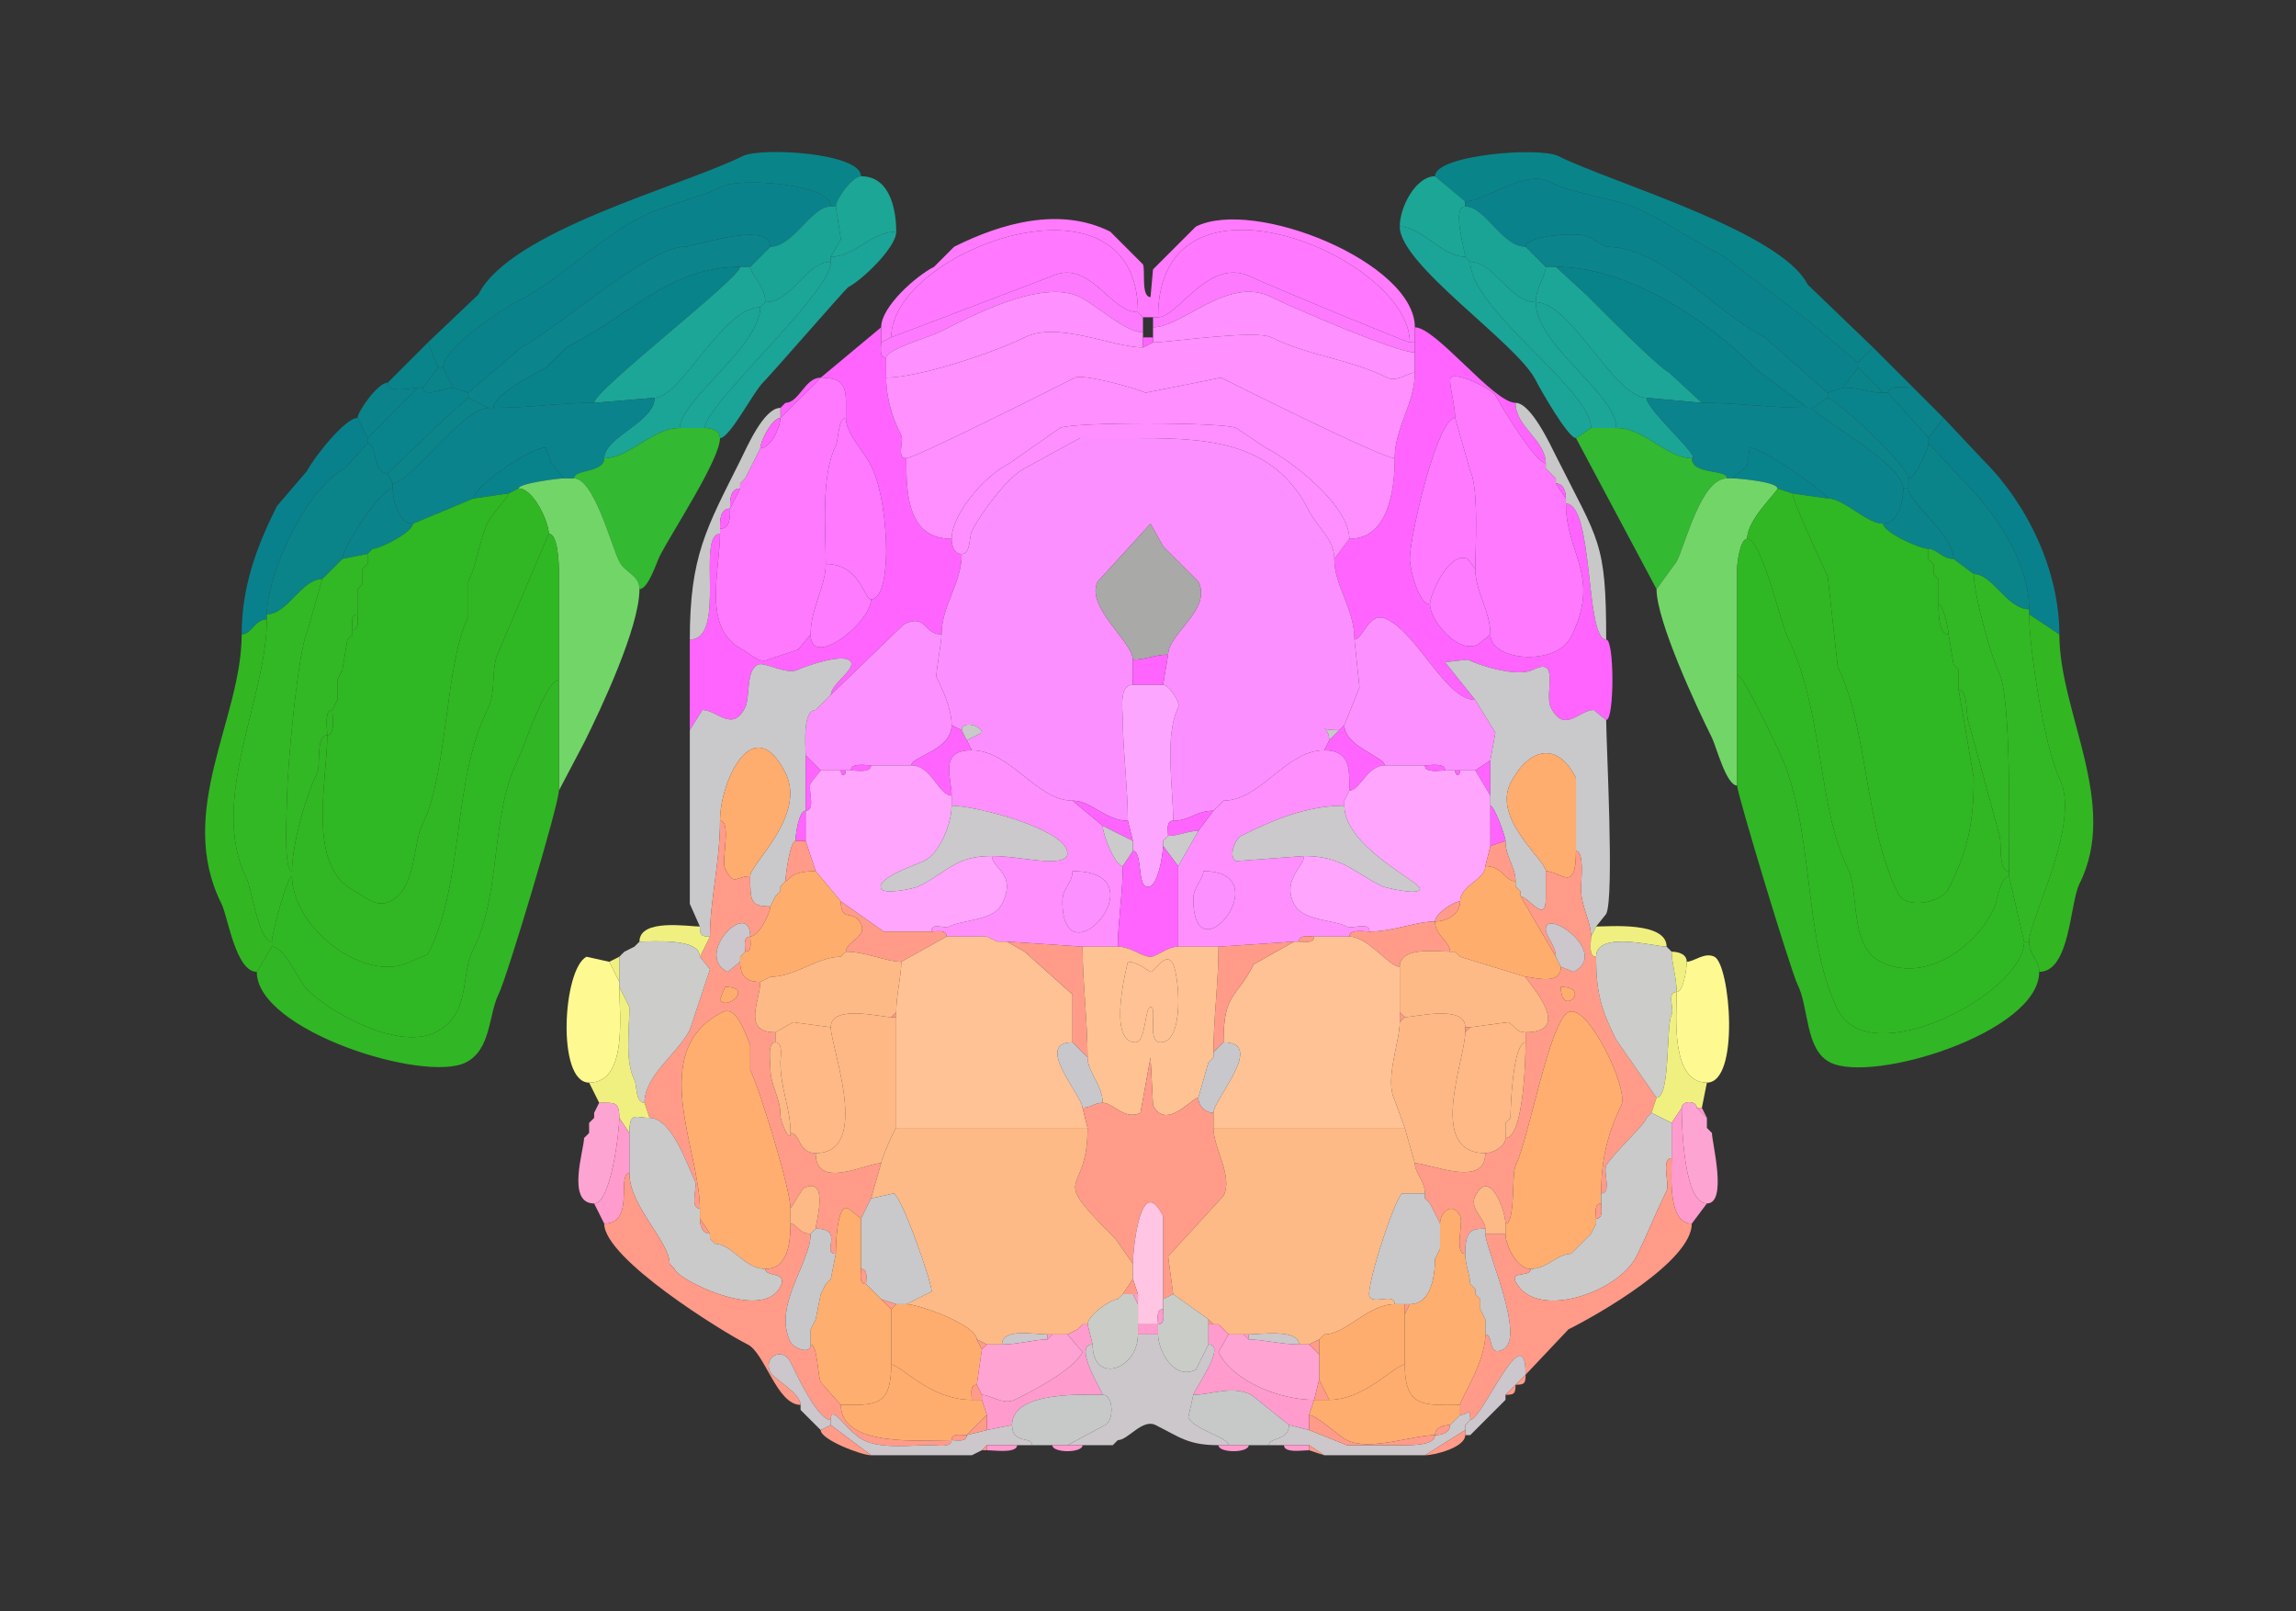 <svg xmlns="http://www.w3.org/2000/svg" viewBox="0 0 456 320"><rect x="0" y="0" width="456" height="320" fill="#333333" stroke="none"/><path fill="#098589" id="VISp1" d="M87 73h1c0-3.852 11.745-11.623 14.5-13 9.028-4.514 16.042-12.521 25-17 5.046-2.523 10.898-3.45 16-6 3.47-1.735 21.5-.54 21.5 4h1c0-1.442 3.274-6 5-6 0-4.662-19.903-5.799-23.5-4-12.063 6.032-46.125 14.75-52.5 27.5L85 68l2 5ZM372 69l-3 3-9.5-8-17-13c-5.414-2.707-10.534-6.267-16-9-5.825-2.913-13.194-3.097-19-6-4.641-2.32-12.666 4-16.5 4l-6-5c0-4.226 20.698-5.9 24.5-4 10.503 5.252 44.221 14.942 49.5 25.5L372 69Z"/><path fill="#1BA696" id="RSPagl1" d="M178 46c-4.949 0-8.156 5-13 5l2-3.5-1-6.5c0-1.442 3.274-6 5-6 6.233 0 7 7.671 7 11ZM278 45c4.314 0 8.441 6 13 6 0-1.06-2.765-10 0-10v-1l-6-5c-3.75 0-7 6.006-7 10Z"/><path fill="#0A828C" id="VISp2/3" d="m90 77 3 1 10.5-9c6.68-3.34 25.146-20 32.5-20 1.681 0 17-5.325 17 0 4.556 0 8.082-8 12-8 0-4.54-18.03-5.735-21.5-4-5.102 2.55-10.954 3.477-16 6-8.958 4.479-15.972 12.486-25 17C99.745 61.377 88 69.148 88 73l2 4ZM366 77l-3 1-12.5-11c-9.627-4.813-20.234-18-31.5-18l-3.5-2c-2.021-1.01-12.5-.232-12.5 2-4.742 0-7.982-8-12-8v-1c3.834 0 11.859-6.32 16.5-4 5.806 2.903 13.175 3.087 19 6 5.466 2.733 10.586 6.293 16 9l17 13 9.5 8v1l-3 4Z"/><path fill="#1AA496" id="RSPagl2/3" d="M149 53c0 1.389 3 3.795 3 7 5.376 0 8.007-8 13-8v-1l2-3.5-1-6.5h-1c-3.918 0-7.444 8-12 8l-4 4ZM307 53c0 1.836-2 4.235-2 7-5.127 0-8.255-8-13-8l-1-1c0-1.06-2.765-10 0-10 4.018 0 7.258 8 12 8l4 4Z"/><path fill="#FF7AFD" id="SCzo" d="M280 68h1v-3c0-12.824-31.898-25.801-43.5-20l-8.5 8.5-.5 5.5c-1.936 0-.99-5.481-1.5-6.5l-6.5-6.5c-9.984-4.992-21.577-1.712-31 3l-4 4c-3.447 1.723-10.5 7.866-10.5 12v3l2-1c0-17.321 49-35.203 49-5l1 1h3c0-32.792 50-12.089 50 5Z"/><path fill="#1BA598" id="RSPd1" d="m316 85-3 2c-1.577 0-7.152-9.804-8-11.5-3.685-7.37-27-22.853-27-30.5 4.314 0 8.441 6 13 6l1 1c0 9.478 24 25.286 24 33ZM140 85c1.238 0 3 .423 3 2 1.937 0 6.587-9.087 8.5-11 1.848-1.848 16.526-18.763 17-19 2.575-1.288 9.5-7.794 9.5-11-4.949 0-8.156 5-13 5v1c0 6.357-25 28.29-25 33Z"/><path fill="#FF78FF" id="SCsg" d="M226 62c-5.747 0-9.579-10.96-17.5-7L177 67c0-17.321 49-35.203 49-5ZM230 63c4.079 0 10.133-12.184 18.5-8 2.553 1.277 30.931 13 31.5 13 0-17.089-50-37.792-50-5Z"/><path fill="#0B848B" id="VISp4" d="M97 81h1c0-2.624 8.202-6.85 10.5-8l4-4c12.543-6.272 20.415-16 34.5-16h2l4-4c0-5.325-15.319 0-17 0-7.354 0-25.82 16.66-32.5 20L93 78v1l4 2ZM359 81h1l3-2v-1l-12.5-11c-9.627-4.813-20.234-18-31.5-18l-3.5-2c-2.021-1.01-12.5-.232-12.5 2l4 4h2c13.951 0 29.376 9.876 40 20.5l10 7.5Z"/><path fill="#088389" id="VISp5" d="M118 80c-7.444 0-12.292 1-20 1 0-2.624 8.202-6.85 10.5-8l4-4c12.543-6.272 20.415-16 34.5-16 0 2.23-29 24.495-29 27Z"/><path fill="#1BA697" id="RSPd2/3" d="M135 85h5c0-4.71 25-26.643 25-33-4.993 0-7.624 8-13 8l-1 1c0 7.717-16 18.618-16 24ZM316 85h5c0-6.903-16-16.376-16-25-5.127 0-8.255-8-13-8 0 9.478 24 25.286 24 33Z"/><path fill="#088389" id="VISp5" d="M338 80c7.708 0 13.516 1 21 1l-10-7.5C338.376 62.876 322.951 53 309 53l6 5.5c2.608 2.608 14.221 14.36 16.5 15.5l6.5 6Z"/><path fill="#1CA697" id="RSPagl5" d="m130 79-12 1c0-2.505 29-24.77 29-27h2c0 1.389 3 3.795 3 7l-1 1c-7.541 0-15.747 18-21 18ZM327 79l11 1-6.5-6c-2.279-1.14-13.892-12.892-16.5-15.5l-6-5.5h-2c0 1.836-2 4.235-2 7 7.054 0 15.651 19 22 19Z"/><path fill="#FD7AFF" id="SCop" d="M175 68c0 1.048-.473 3 1 3 0-1.586 8.945-4.222 10.5-5 5.781-2.89 20.379-10.81 28-7 3.559 1.78 8.998 7 12.5 7v-3l-1-1c-5.747 0-9.579-10.96-17.5-7L177 67l-2 1ZM281 68v2c-3.598 0-24.297-8.899-28.5-11-8.626-4.313-17.628 6-23.5 6v-2h1c4.079 0 10.133-12.184 18.5-8 2.553 1.277 30.931 13 31.5 13h1Z"/><path fill="#FF90FF" id="SCig" d="M176 71v4c6.563 0 21.672-5.086 27.5-8 6.577-3.288 17.49 2 23.5 2v-3c-3.502 0-8.941-5.22-12.5-7-7.621-3.81-22.219 4.11-28 7-1.555.778-10.5 3.414-10.5 5ZM281 70v4c-1.423 0-3.544 1.978-5.5 1-7.332-3.666-15.77-4.385-23-8-3.124-1.562-20.4 1-23.5 1v-3c5.872 0 14.874-10.313 23.5-6 4.203 2.101 24.902 11 28.5 11Z"/><path fill="#1AA596" id="RSPd5" d="M321 85c5.623 0 9.966 6 15 6 2.079 0-9-9.64-9-12-6.349 0-14.946-19-22-19 0 8.624 16 18.097 16 25ZM135 85c-5.481 0-9.935 6-15 6 0-4.273 10-7.145 10-12 5.253 0 13.459-18 21-18 0 7.717-16 18.618-16 24Z"/><path fill="#FF64FF" id="MB" d="M165 138c0-2.094 4.771-4.957 4-6.5-1.028-2.056-9.203.852-10.5 1.5-2.275 1.138-6.685-1.658-8-1-2.402 1.201-1.478 6.457-2.5 8.5-2.535 5.071-5.564.5-8.5.5l-2.5 4v-18c7.449 0 1.215-21 6-21 0 7.318-3.654 18.923 4.5 23 1.256.628 3.267 2.867 5 2l6-2 2.5-3c0 7.054 12-2.316 12-7 2.711 0 3-7.247 3-9.5 0-5.152-.822-12.643-3-17-1.357-2.715-5-6.382-5-9.5 0-5.198.63-8-5-8l12-10v3c0 1.048-.473 3 1 3v4c0 4.158 1.27 8.04 3 11.5.574 1.147-1.064 4.5 1 4.5 0 6.856.151 16 9 16 0 1.238.423 3 2 3 0 5.965-4 10.226-4 16-3.614 0-2.97-4.265-7.5-2L165 138ZM293 139l-6-7.5 4.5-.5c2.459 1.229 9.86 3.57 13 2 5.426-2.713 2.169 4.838 3.5 7.5 2.655 5.31 5.67.5 8.5.5l2.5 2c1.649 0 1.649-16 0-16-4.226 0-2.389-27-8-27 0 10.104 7.067 14.367 1 26.5-2.928 5.855-16 4.817-16-.5l-2.5 2c-3.952 1.976-9.5-4.843-9.5-8-2.251 0-4-7.01-4-9 0-4.481 5.455-28 9-28 0-2.46-1-5.69-1-7.5 0-2.497 8.434 1.868 9 3 1.013 2.025 7.999 13.5 10 13.5 0-4.59-6-7.2-6-12-4.358 0-15.804-15-20-15v9c0 6.15-4 10.85-4 17 0 6.423-1.303 16-9 16l-3 4c0 5.395 4 9.84 4 16 1.785 0 2.779-5.86 6.5-4 6.213 3.106 11.654 16 17.5 16Z"/><path fill="#FF90FE" id="SCiw" d="M180 91c1.756 0 29.643-14.071 33.5-16 1.586-.793 12.177 2.088 14 3l15-3c4.322 2.161 32.023 16 34.5 16 0-6.15 4-10.85 4-17-1.423 0-3.544 1.978-5.5 1-7.332-3.666-15.77-4.385-23-8-3.124-1.562-20.4 1-23.5 1l-2 1c-6.01 0-16.923-5.288-23.5-2-5.828 2.914-20.937 8-27.5 8 0 4.158 1.27 8.04 3 11.5.574 1.147-1.064 4.5 1 4.5Z"/><path fill="#FF64FF" id="MB" d="m229 68-2 1v-2h2v1Z"/><path fill="#09848A" id="VISl1" d="M83 77h1l3-4-2-5-8 8c0 2.245 4.955 1 6 1ZM374 78h1c0-1.7 3.3-1 5-1l-8-8-3 3v1l5 5Z"/><path fill="#0A8489" id="VISl2/3" d="M84 77c0 2.112 4.644 0 6 0l-2-4h-1l-3 4ZM366 77c3.767 0 5.08 1 8 1l-5-5-3 4Z"/><path fill="#FF64FF" id="MB" d="M155 81v2l8-8c-3.153 0-4.304 5-7 5l-1 1Z"/><path fill="#FE79FE" id="ICe" d="M164 112c0 4.553-3 8.704-3 14l-2.5 3-6 2c-1.733.867-3.744-1.372-5-2-8.154-4.077-4.5-15.682-4.5-23v-1c2.109 0 2-2.535 2-4l2-4v-1l1-1 1-2 1-2 1-2c2.177 0 4-4.336 4-6l8-8c5.63 0 5 2.802 5 8-1.59 0-1.443 4.386-2 5.5-2.981 5.962-2 16.464-2 23.5Z"/><path fill="#FF8FFF" id="SCdg" d="M189 107c0-4.643 6.188-12.344 11.5-15l10-7c2.478-1.239 32.615-1.192 35 0l6 4c5.17 2.585 16.5 11.486 16.5 18 7.697 0 9-9.577 9-16-2.477 0-30.178-13.839-34.5-16l-15 3c-1.823-.912-12.414-3.793-14-3-3.857 1.929-31.744 16-33.5 16 0 6.856.151 16 9 16Z"/><path fill="#FE79FE" id="ICe" d="M293 113c0 4.492 3 8.296 3 13 0 5.317 13.072 6.355 16 .5 6.067-12.133-1-16.396-1-26.5v-1l-2-3v-1l-2-2v-1c-2.001 0-8.987-11.475-10-13.5-.566-1.132-9-5.497-9-3 0 1.81 1 5.04 1 7.5l3 10.5c1.751 3.501 1 15.796 1 19.5Z"/><path fill="#0A838A" id="VISpl1" d="m71 83 2 4 10-10c-1.045 0-6 1.245-6-1-2.024 0-6 5.83-6 7Z"/><path fill="#09848C" id="VISpl2/3" d="M73 88c1.876 0 1.04 6 4 6l11.5-11 4.5-4v-1l-3-1c-1.356 0-6 2.112-6 0h-1L73 87v1ZM383 88c0 1.122-2.632 7-4 7 0-2.567-14.593-16-16-16v-1l3-1c3.767 0 5.08 1 8 1h1l8 9v1Z"/><path fill="#0A838A" id="VISpl1" d="m386 83-3 4-8-9c0-1.7 3.3-1 5-1l6 6Z"/><path fill="#0B858A" id="VISpl4" d="m77 94 1 2c3.434 0 13.942-15 19-15l-4-2-4.5 4L77 94Z"/><path fill="#0B838C" id="VISpl5" d="m94 99-12 5c-2.881 0-4-4.723-4-7v-1c3.434 0 13.942-15 19-15h1c7.708 0 12.556-1 20-1l12-1c0 4.855-10 7.727-10 12 0 2.96-6 2.124-6 4h-2l-2.5-3-1-3c-1.946-.973-14.5 7.592-14.5 10ZM363 99c3.29 0 7.678 5 11 5 3.01 0 4-4.545 4-7 0-5.025-18-14.434-18-16h-1c-7.484 0-13.292-1-21-1l-11-1c0 2.36 11.079 12 9 12 0 3.38 7 2.082 7 4h1l3-2.5.5-3.5c1.559-.78 15.5 9.021 15.5 10Z"/><path fill="#0B858A" id="VISpl4" d="M378 97h1v-2c0-2.567-14.593-16-16-16l-3 2c0 1.566 18 10.975 18 16Z"/><path fill="#C9C8C8" id="bic" d="m156 80-1 1 1-1ZM311 100c5.611 0 3.774 27 8 27 0-19.598-1.468-19.436-10-36.5-1.03-2.06-4.945-10.5-8-10.5 0 4.8 6 7.41 6 12v1l2 2v1c1.577 0 2 1.762 2 3v1ZM143 106c-4.785 0 1.449 21-6 21 0-16.568 3.267-22.035 10-35.5 1.346-2.692 4.691-10.5 8-10.5v2c-1.617 0-4 4.583-4 6l-1 2-1 2-1 2-1 1v1c-2.109 0-2 2.534-2 4-2.109 0-2 2.535-2 4v1Z"/><path fill="#09818C" id="VISpor1" d="M53 123c-2.364 0-3.053 3-5 3 0-9.588 3.029-17.558 7-25.5l6-7C62.262 90.975 68.519 83 71 83l2 4v1l-4.5 5C61.058 96.72 53 113.643 53 122v1Z"/><path fill="#FF64FF" id="MB" d="M155 83c-1.617 0-4 4.583-4 6 2.177 0 4-4.336 4-6Z"/><path fill="#FE79FF" id="ICd" d="M164 112c6.858 0 7.571 7 9 7 2.711 0 3-7.247 3-9.5 0-5.152-.822-12.643-3-17-1.357-2.715-5-6.382-5-9.5-1.59 0-1.443 4.386-2 5.5-2.981 5.962-2 16.464-2 23.5ZM293 113l-1.5-2c-3.473-1.736-7.5 6.827-7.5 9-2.251 0-4-7.01-4-9 0-4.481 5.455-28 9-28l3 10.5c1.751 3.501 1 15.796 1 19.5Z"/><path fill="#09818C" id="VISpor1" d="m403 122 6 4c0-12.446-6.122-25.622-15-34.5l-8-8.5-3 4v1l6.5 7c6.792 6.792 13.5 16.434 13.5 26v1Z"/><path fill="#FF8FFE" id="SCdw" d="M191 110c1.845 0 1.441-3.381 2-4.5 1.865-3.73 7.251-10.876 10.5-12.5l11-6h9.5c14.461 0 28.711-.078 36 14.5 1.66 3.321 5 5.52 5 9.5l3-4c0-6.514-11.33-15.415-16.5-18l-6-4c-2.385-1.192-32.522-1.239-35 0l-10 7c-5.312 2.656-11.5 10.357-11.5 15 0 1.238.423 3 2 3Z"/><path fill="#33B932" id="APr" d="M114 95c3.963 0 7.371 13.242 9 16.5 1.151 2.303 4 2.641 4 5.5 1.727 0 3.372-5.244 4-6.5 2.353-4.707 12-19.227 12-23.5 0-1.577-1.762-2-3-2h-5c-5.481 0-9.935 6-15 6 0 2.96-6 2.124-6 4ZM343 95c-5.13 0-8.19 12.88-10 16.5l-4 5.5-16-30 3-2h5c5.623 0 9.966 6 15 6 0 3.38 7 2.082 7 4Z"/><path fill="#FC8FFF" id="PAG" d="M241 161c-3.45 0-4.765 2-8 2 0-6.538-1.787-16.927 1-22.5.505-1.011-1.869-4.5-3-4.5l1-6c0-4.203 8.782-8.936 6-14.5l-7-7-2.5-4.5-10.5 11.5c-2.488 4.976 7 12.033 7 15.5v5c-2.867 0-2 5.149-2 7 0 5.902 1 13.681 1 20-4.369 0-7.256-4-11-4-7.126 0-12.316-10-20-10l-1-2 3-1.5c0-1.441-4-2.481-4-.5l-2-1c0-3.1-1.676-6.853-3-9.5-.249-.499 1-6.936 1-8.5 0-5.774 4-10.035 4-16 1.845 0 1.441-3.381 2-4.5 1.865-3.73 7.251-10.876 10.5-12.5l11-6h9.5c14.461 0 28.711-.078 36 14.5 1.66 3.321 5 5.52 5 9.5 0 5.395 4 9.84 4 16l1 9.5-3 7.5-1 1c-5.533 0-2-1.461-2 2l-1 2c-7.658 0-12.614 10-20 10l-1 1-1 1Z"/><path fill="#0A8389" id="VISpor2/3" d="M64 115c-4.154 0-6.842 7-11 7 0-8.357 8.058-25.28 15.5-29l4.5-5c1.876 0 1.04 6 4 6l1 2v1c-2.42 0-10 11.873-10 14l-3 3-1 1ZM392 114c3.76 0 6.6 7 11 7 0-9.566-6.708-19.208-13.5-26l-6.5-7c0 1.122-2.632 7-4 7v2c0 2.81 9 9.276 9 14l4 3Z"/><path fill="#08838C" id="VISpl6a" d="m101 98-7 1c0-2.408 12.554-10.973 14.5-10l1 3 2.5 3c-1.242 0-9 1.02-9 2l-2 1Z"/><path fill="#FF64FF" id="MB" d="m151 89-1 2 1-2Z"/><path fill="#08838C" id="VISpl6a" d="m356 98 7 1c0-.979-13.941-10.78-15.5-10l-.5 3.5-3 2.5c1.517 0 9 .726 9 2l3 1Z"/><path fill="#FF64FF" id="MB" d="m150 91-1 2 1-2ZM149 93l-1 2 1-2ZM307 93l2 2-2-2Z"/><path fill="#72D568" id="PAR" d="M111 135v22l5-9.5c3.427-6.853 11-22.973 11-30.5 0-2.859-2.849-3.197-4-5.5-1.629-3.258-5.037-16.5-9-16.5h-2c-1.242 0-9 1.02-9 2 2.962 0 6 6.717 6 9 1.802 0 2 5.811 2 7.5V135Z"/><path fill="#FF64FF" id="MB" d="m148 95-1 1 1-1Z"/><path fill="#72D568" id="PAR" d="M345 134v22c-2.156 0-4.181-7.863-5-9.5-3.013-6.025-11-23.171-11-29.5l4-5.5c1.81-3.62 4.87-16.5 10-16.5h1c1.517 0 9 .726 9 2 0 .788-6 6.093-6 10-1.353 0-2 4.643-2 6v21Z"/><path fill="#FF64FF" id="MB" d="M309 96c1.577 0 2 1.762 2 3l-2-3Z"/><path fill="#0B838A" id="VISpor5" d="m73 110-5 1c0-2.127 7.58-14 10-14 0 2.277 1.119 7 4 7 0 1.657-6.524 5-8 5l-1 1Z"/><path fill="#31B723" id="ENTm3" d="M58 173v1c0 10.307 14.55 21.475 23.5 17l3.5-1.5c7.43-14.86 4.614-34.227 12-49 1.55-3.099.437-7.875 2-11l10-23.5c0-2.283-3.038-9-6-9l-2 1c0 .656-3.32 4.138-4 5.5-1.838 3.676-2.11 8.218-4 12v7c-4.592 9.185-4.132 31.264-9 41-2.12 4.241-1.25 12.875-6.5 15.5-2.785 1.392-5.072-1.036-7-2-9.746-4.873-5.5-21.866-5.5-31-2.357 0-1.264 6.029-2 7.5-2.327 4.654-5 14.28-5 19.5Z"/><path fill="#FF64FF" id="MB" d="M147 97c-2.109 0-2 2.534-2 4l2-4Z"/><path fill="#31B723" id="ENTm3" d="M399 173v1c-1.722 0-2.368 5.235-3 6.5-4.238 8.476-14.223 14.638-22.5 10.5-6.305-3.152-4.188-13.875-6.5-18.5-6.003-12.006-4.873-31.747-12-46-1.28-2.56-5.135-19.5-8-19.5 0-3.907 6-9.212 6-10l3 1c0 1.345 5.987 14.473 7 16.5l2 18c5.998 11.995 5.208 31.415 12 45 1.596 3.192 8.638 1.724 10-1 3.525-7.05 5-12.344 5-22l-3-17.5c1.993 0 1.35 5.2 2 6.5l6 22c.736 1.471-.357 7.5 2 7.5Z"/><path fill="#0B838A" id="VISpor5" d="M383 109c1.624 0 2.75 2 5 2 0-4.724-9-11.19-9-14h-1c0 2.455-.99 7-4 7 0 1.681 7.278 5 9 5Z"/><path fill="#30B724" id="ENTm5" d="M66 141c0 1.235.643 5-1 5 0 9.134-4.246 26.127 5.5 31 1.928.964 4.215 3.392 7 2 5.25-2.625 4.38-11.259 6.5-15.5 4.868-9.736 4.408-31.815 9-41v-7c1.89-3.782 2.162-8.324 4-12 .68-1.362 4-4.844 4-5.5l-7 1-12 5c0 1.657-6.524 5-8 5l-1 1v2l-1 1v3l-1 1v5c0 1.048.473 3-1 3v1l-1 1-1 6-1 2v4l-1 2ZM389 133v4l3 17.5c0 9.656-1.475 14.95-5 22-1.362 2.724-8.404 4.192-10 1-6.792-13.585-6.002-33.005-12-45l-2-18c-1.013-2.027-7-15.155-7-16.5l7 1c3.29 0 7.678 5 11 5 0 1.681 7.278 5 9 5v2l1 1v2l1 1v5c0 1.623.005 6 2 6l1 6 1 1Z"/><path fill="#FF64FF" id="MB" d="M145 101c-2.109 0-2 2.535-2 4 2.109 0 2-2.535 2-4Z"/><path fill="#A9A9A8" id="AQ" d="M232 130c-2.528 0-4.427 1-7 1 0-3.467-9.488-10.524-7-15.5l10.5-11.5 2.5 4.5 7 7c2.782 5.564-6 10.297-6 14.5Z"/><path fill="#30B824" id="ENTm2" d="M54 187v1c2.575 0 5.294 6.794 7 8.5 4.565 4.565 18.107 12.197 25.5 8.5 7.13-3.565 4.836-11.171 7.5-16.5 5.694-11.388 3.24-26.48 9-38 1.054-2.107 5.433-15.5 8-15.5v-21.5c0-1.689-.198-7.5-2-7.5l-10 23.5c-1.563 3.125-.45 7.901-2 11-7.386 14.773-4.57 34.14-12 49l-3.5 1.5c-8.95 4.475-23.5-6.693-23.5-17-.996 0-4 11.369-4 13ZM399 174l3 13c0 10.175-30.623 26.255-37 13.5-7.211-14.422-4.36-36.72-12-52-.906-1.813-6.741-14.5-8-14.5v-21c0-1.357.647-6 2-6 2.865 0 6.72 16.94 8 19.5 7.127 14.253 5.997 33.994 12 46 2.312 4.625.195 15.348 6.5 18.5 8.277 4.138 18.262-2.024 22.5-10.5.632-1.265 1.278-6.5 3-6.5Z"/><path fill="#31B723" id="ENTm3" d="m74 109-1 1 1-1Z"/><path fill="#32B725" id="ENTl3" d="M389 137c1.993 0 1.35 5.2 2 6.5l6 22c.736 1.471-.357 7.5 2 7.5 0-7.797.506-34.488-2-39.5-1.733-3.466-5-15.714-5-19.5l-4-3c-2.25 0-3.376-2-5-2v2l1 1v2l1 1v5c.913 0 2 5.014 2 6l1 6 1 1v4ZM65 146c-2.357 0-1.264 6.029-2 7.5-2.327 4.654-5 14.28-5 19.5-1.795 0-1-12.467-1-14.5 0-5.558 2.188-29.377 4-33l3-10.5 1-1 3-3 5-1v2l-1 1v3l-1 1v5c-1.473 0-1 1.952-1 3v1l-1 1-1 6-1 2v4l-1 2c-1.643 0-1 3.765-1 5Z"/><path fill="#FE7AFE" id="ICc" d="M173 119c0 4.684-12 14.054-12 7 0-5.296 3-9.447 3-14 6.858 0 7.571 7 9 7ZM284 120c0 3.157 5.548 9.976 9.5 8l2.5-2c0-4.704-3-8.508-3-13l-1.5-2c-3.473-1.736-7.5 6.827-7.5 9Z"/><path fill="#31B723" id="ENTm3" d="m383 111 1 1-1-1Z"/><path fill="#31B824" id="ENTl5" d="m73 112-1 1 1-1Z"/><path fill="#32B825" id="ENTl2" d="m65 114-1 1 1-1Z"/><path fill="#31B824" id="ENTl5" d="m384 114 1 1-1-1Z"/><path fill="#32B825" id="ENTl2" d="M402 187h1c0-4.563 10.482-23.535 6-32.5-2.901-5.801-6-25.699-6-32.5v-1c-4.4 0-7.24-7-11-7 0 3.786 3.267 16.034 5 19.5 2.506 5.012 2 31.703 2 39.5v1l3 13ZM58 174c-.996 0-4 11.369-4 13-2.619 0-4.017-10.535-5-12.5-7.693-15.386 4-35.76 4-51.5v-1c4.158 0 6.846-7 11-7l-3 10.5c-1.812 3.623-4 27.442-4 33 0 2.033-.795 14.5 1 14.5v1Z"/><path fill="#31B824" id="ENTl5" d="m72 116-1 1 1-1ZM385 120c.913 0 2 5.014 2 6-1.995 0-2-4.377-2-6ZM71 122c-1.473 0-1 1.952-1 3 1.473 0 1-1.952 1-3Z"/><path fill="#32B722" id="ENTl1" d="M403 187c0 2.72 2 3.553 2 6 6.164 0 6.063-13.627 8-17.5 7.964-15.928-4-33.965-4-49.5l-6-4c0 6.801 3.099 26.699 6 32.5 4.482 8.965-6 27.937-6 32.5ZM54 188l-3 5c-4.192 0-5.732-10.965-7-13.5-9.212-18.424 4-36.715 4-53.5 1.947 0 2.636-3 5-3 0 15.74-11.693 36.114-4 51.5.983 1.965 2.381 12.5 5 12.5v1Z"/><path fill="#FC90FF" id="CUN" d="M168 153h1c0-1.579 2.855-1 4-1h8c0-1.775 8-2.975 8-8 0-3.1-1.676-6.853-3-9.5-.249-.499 1-6.936 1-8.5-3.614 0-2.97-4.265-7.5-2L165 138l-1 1-1 1-1 1c-2.656 0-2 6.992-2 9l3 3h5ZM290 153h3l3-2 1-5.5-4-6.5c-5.846 0-11.287-12.894-17.5-16-3.721-1.86-4.715 4-6.5 4l1 9.5-3 7.5c0 4.262 8 6.306 8 8h8c1.145 0 4-.579 4 1h3Z"/><path fill="#31B824" id="ENTl5" d="m70 126-1 1 1-1Z"/><path fill="#FF64FF" id="MB" d="M225 136h6l1-6c-2.528 0-4.427 1-7 1v5Z"/><path fill="#C9C9CB" id="ll" d="M139 184c0 1.747.253 2 2 2 0-7.213 2-14.886 2-23 0-7.969 6.683-22.134 13-9.5 4.231 8.462-7 18.067-7 20.5 0 5.097.089 6 4 6l1-2 1-1v-1l1-1c0-1.257.941-8 2-8 0-1.357.647-6 2-6v-11c0-2.008-.656-9 2-9l1-1 1-1 1-1c0-2.094 4.771-4.957 4-6.5-1.028-2.056-9.203.852-10.5 1.5-2.275 1.138-6.685-1.658-8-1-2.402 1.201-1.478 6.457-2.5 8.5-2.535 5.071-5.564.5-8.5.5l-2.5 4v34.5l2 4.5ZM317 184l-1 2c0-2.983-2-5.971-2-9.5 0-1.448.725-7.5-1-7.5v-14.5c-3.92-7.841-9.802-5.395-13 1-3.604 7.207 7 15.336 7 17.5v5.5c0 5.129-3.503-.5-5-.5v-1l-1-1v-1c0-2.885-2-4.697-2-8 0-.978-2.267-7-3-7v-9l1-5.5-4-6.5-6-7.5 4.5-.5c2.459 1.229 9.86 3.57 13 2 5.426-2.713 2.169 4.838 3.5 7.5 2.655 5.31 5.67.5 8.5.5l2.5 2c0 4.714 1.659 35.182 0 38.5l-2 2.5Z"/><path fill="#31B723" id="ENTm3" d="m388 132 1 1-1-1ZM68 133l-1 2 1-2Z"/><path fill="#31B625" id="ENTm1" d="M403 187c0 2.72 2 3.553 2 6 0 12.001-33.043 22.228-41.5 18-5.035-2.518-4.19-10.88-6.5-15.5-1.338-2.677-12-37.904-12-39.5v-22c1.259 0 7.094 12.687 8 14.5 7.64 15.28 4.789 37.578 12 52 6.377 12.755 37-3.325 37-13.5h1ZM54 188l-3 5c0 11.662 33.26 22.12 41.5 18 5.08-2.54 4.513-9.527 6.5-13.5 1.716-3.432 12-37.747 12-40.5v-22c-2.567 0-6.946 13.393-8 15.5-5.76 11.52-3.306 26.612-9 38-2.664 5.329-.37 12.935-7.5 16.5-7.393 3.697-20.935-3.935-25.5-8.5-1.706-1.706-4.425-8.5-7-8.5Z"/><path fill="#FDA6FF" id="DR" d="M231 168c0 1.297-1.048 9.226-3.5 8-1.553-.777-.665-7-2.5-7v-2l-1-4c0-6.319-1-14.098-1-20 0-1.851-.867-7 2-7h6c1.131 0 3.505 3.489 3 4.5-2.787 5.573-1 15.962-1 22.5-1.473 0-1 1.952-1 3l-1 1v1Z"/><path fill="#FF64FF" id="MB" d="m165 138-1 1 1-1Z"/><path fill="#31B723" id="ENTm3" d="m67 139-1 2 1-2Z"/><path fill="#FF64FF" id="MB" d="m163 140-1 1 1-1Z"/><path fill="#31B723" id="ENTm3" d="M66 141c-1.643 0-1 3.765-1 5 1.643 0 1-3.765 1-5Z"/><path fill="#FF64FF" id="MB" d="M181 152c4.043 0 5.395 6 8 6 0-3.654-2.572-9 4-9l-1-2-1-2-2-1c0 5.025-8 6.225-8 8Z"/><path fill="#C8C9C8" id="IVn" d="m191 145 1 2 3-1.5c0-1.441-4-2.481-4-.5ZM266 145c-5.533 0-2-1.461-2 2l2-2Z"/><path fill="#FF64FF" id="MB" d="M275 152c-3.406 0-4.946 5-7 5 0-4.2.219-8-5-8l1-2 2-2 1-1c0 4.262 8 6.306 8 8Z"/><path fill="#FFAC6F" id="NLL" d="M143 163c2.35 0 .217 7.934 1 9.5 1.827 3.654 2.157 1.5 5 1.5 0-2.433 11.231-12.038 7-20.5-6.317-12.634-13 1.531-13 9.5Z"/><path fill="#FF8FFD" id="MRN" fill-rule="evenodd" d="M213 173c0 2.447-2 3.28-2 6 0 16.811 20.019-6 2-6m2 15h7c0-4.594 1-10.741 1-16-1.54 0-4-6.3-4-8l-6-5c-7.126 0-12.316-10-20-10-6.572 0-4 5.346-4 9v2c4.723 0 23 4.685 23 9.5 0 1.497-2.589 1.5-3.5 1.5-3.26 0-7.628-1-11.5-1 0 2.545 5.036 3.428 2 9.5-1.699 3.398-7.664 3.082-10.5 4.5-1.046.523-3.5-.951-3.5 1 1.048 0 3-.473 3 1h8l2 1h2l15 1ZM239 173c0 1.666-2 3.111-2 5.5 0 16.3 17.335-5.5 2-5.5m-5 15h8l15-1h1c0-1.473 1.952-1 3-1h7c0-1.579 2.855-1 4-1 0-2.064-3.353-.426-4.5-1-2.836-1.418-8.801-1.102-10.5-4.5-2.422-4.844 2-7.334 2-9.5l-13.5 1c-1.632-.816-.179-4.411 1-5 6.225-3.113 12.953-6 20.5-6v-1l1-2c0-4.2.219-8-5-8-7.658 0-12.614 10-20 10l-1 1-1 1-3 4-4 7v16Z"/><path fill="#FFAC6F" id="NLL" d="M313 169c0 8.661-2.981 4-6 4 0-2.164-10.604-10.293-7-17.5 3.198-6.395 9.08-8.841 13-1V169Z"/><path fill="#FF64FF" id="MB" d="m163 153-2 2.5c-.619 1.238 1.144 5.5-1 5.5v-11l3 3ZM293 153l3 5v-7l-3 2ZM173 152c-1.145 0-4-.579-4 1 1.145 0 4 .579 4-1Z"/><path fill="#FFA5FD" id="PPN" d="m167 179 8.5 6h9.5c0-1.951 2.454-.477 3.5-1 2.836-1.418 8.801-1.102 10.5-4.5 3.036-6.072-2-6.955-2-9.5-7.35 0-8.582 3.041-14.5 6-.958.479-6.889 1.722-7.5.5-1.093-2.186 7.24-4.87 8.5-5.5 3.259-1.629 5.5-7.56 5.5-11v-2c-2.605 0-3.957-6-8-6h-8c0 1.579-2.855 1-4 1h-1c0 1.186-1 1.186-1 0h-4l-2 2.5c-.619 1.238 1.144 5.5-1 5.5v6l2 6 5 6ZM285 183c-3.864 0-8.209 2-13 2 0-2.064-3.353-.426-4.5-1-2.836-1.418-8.801-1.102-10.5-4.5-2.422-4.844 2-7.334 2-9.5 7.429 0 9.525 3.012 15.5 6 .476.238 7.5 1.973 7.5.5 0-1.454-15-8.348-15-16.5v-1l1-2c2.054 0 3.594-5 7-5h8c0 1.579 2.855 1 4 1h2c0 1.186 1 1.186 1 0h3l3 5v10l-1 4c0 2.696-5 3.847-5 7-1.247 0-5 2.467-5 4Z"/><path fill="#FF64FF" id="MB" d="M283 152c1.145 0 4-.579 4 1-1.145 0-4 .579-4-1ZM167 153h1c0 1.186-1 1.186-1 0ZM289 153h1c0 1.186-1 1.186-1 0ZM268 157l-1 2 1-2ZM219 164l6 3-1-4c-4.369 0-7.256-4-11-4l6 5ZM243 159l-1 1 1-1Z"/><path fill="#CBC9CB" id="scp" d="M189 160c4.723 0 23 4.685 23 9.5 0 1.497-2.589 1.5-3.5 1.5-3.26 0-7.628-1-11.5-1-7.35 0-8.582 3.041-14.5 6-.958.479-6.889 1.722-7.5.5-1.093-2.186 7.24-4.87 8.5-5.5 3.259-1.629 5.5-7.56 5.5-11Z"/><path fill="#FF64FF" id="MB" d="m242 160-1 1 1-1Z"/><path fill="#CBC9CB" id="scp" d="M267 160c-7.547 0-14.275 2.887-20.5 6-1.179.589-2.632 4.184-1 5l13.5-1c7.429 0 9.525 3.012 15.5 6 .476.238 7.5 1.973 7.5.5 0-1.454-15-8.348-15-16.5Z"/><path fill="#FF64FF" id="MB" d="m299 167-3 1v-8c.733 0 3 6.022 3 7ZM158 167h2v-6c-1.353 0-2 4.643-2 6ZM238 165c-2.011 0-3.989 1-6 1 0-1.048-.473-3 1-3 3.235 0 4.55-2 8-2l-3 4Z"/><path fill="#FF9B88" id="P" fill-rule="evenodd" d="m144 196-1 2.5c1.207 2.415 6.85-2.5 1-2.5m18 48c5.915 0 .967 5 4 5 0-1.607.179-10.161 2.5-9l2.5 2 2-4 2-7c-2.985 0-13 5.462-13-2-3.522 0-3.03-4-5-4 0 2.117-2-2.05-2-3.5 0-3.748-2-5.661-2-9.5 0-1.235-.643-5 1-5v-2c-6.733 0-3-6.279-3-10-2.881 0-4-1.292-4-4l-2.5 2c-6.882-3.441 4.5-14.771 4.5-7 1.617 0 4-4.583 4-6-3.911 0-4-.903-4-6-2.843 0-3.173 2.154-5-1.5-.783-1.566 1.35-9.5-1-9.5 0 8.114-2 15.787-2 23l-2 4 2 2.5-4 12c-2.321 4.641-9 9.041-9 14.5l1 3c4.483 0 7.665 9.83 9 12.5.619 1.238-1.144 5.5 1 5.5 0-11.578-10.644-31.428 4.5-39 2.897-1.448 4.702 4.904 5.5 6.5v5c1.866 3.732 8 23.75 8 27.5l2.5-4c5.376-2.688 2.5 6.98 2.5 8Z"/><path fill="#CBCBCC" id="mlf" d="m225 169-2 3c-1.54 0-4-6.3-4-8l6 3v2ZM231 168l3 4 4-7c-2.011 0-3.989 1-6 1l-1 1v1Z"/><path fill="#FF64FF" id="MB" d="m232 166-1 1 1-1Z"/><path fill="#FF9B88" id="P" d="M162 173c-5.408 0-5.187 2-6 2 0-1.257.941-8 2-8h2l2 6ZM295 172c3.454 0 3.835 3 6 3 0-2.885-2-4.697-2-8l-3 1-1 4Z"/><path fill="#FF64FF" id="MB" d="M222 188c2.579 0 4.721 2 6.5 2 1.231 0 3.306-2 5.5-2v-16l-3-4c0 1.297-1.048 9.226-3.5 8-1.553-.777-.665-7-2.5-7l-2 3c0 5.259-1 11.406-1 16Z"/><path fill="#FF9B88" id="P" fill-rule="evenodd" d="M310 196c0 6.295 6.295 0 0 0m-15 48c-2.872 0-4 .48-4 5-2.261 0-.297-6.094-1-7.5-1.474-2.947-4-.881-4 1.5l-2-4-1-1v-1c0-2.483-2-4.026-2-6 3.013 0 14 5.108 14-2 1.429 0 4-1.288 4-3 3.694 0 4-16.5 4-19v-2c10.036 0 0-10.357 0-11 1.572 0 7 1.865 7-2l2.5 1c7.301-3.65-5.5-12.758-5.5-8.5 0 1.595 2 3.255 2 5.5l-7-12c1.497 0 5 5.629 5 .5V173c3.019 0 6 4.661 6-4 1.725 0 1 6.052 1 7.5 0 3.529 2 6.517 2 9.5 0 1.145-.579 4 1 4 0 6.76.819 10.137 4 16.5l8 11.5-1 3-1 1c0 1.071-6.963 7.427-8 9.5-.619 1.238 1.144 5.5-1 5.5 0-6.581 1.292-12.084 4-17.5 1.572-3.143-6.683-20.408-10.5-18.5-3.775 1.887-7.906 25.312-10.5 30.5-.824 1.648.034 11.5-2 11.5 0-2.511-3.134-11.233-6-5.5-1.278 2.555 2 4.516 2 6.5Z"/><path fill="#FFAD6D" id="PB" d="m153 194-2 1c-2.881 0-4-1.292-4-4v-1l1-1c1.473 0 1-1.952 1-3 1.617 0 4-4.583 4-6l1-2 1-1v-1l1-1c.813 0 .592-2 6-2l5 6c0 4.35 2.445 1.39 4 4.5 1.284 2.569-3 3.509-3 5.5l-1 1c-4.702 0-9.044 4-14 4ZM310 192c0 3.865-5.428 2-7 2l-13-4-1-1h-1c0-2.079-3-3.187-3-6 2.313 0 5-1.452 5-4 0-3.153 5-4.304 5-7 3.454 0 3.835 3 6 3v1l1 1v1l7 12 1 2Z"/><path fill="#FC90FE" id="VTN" d="M213 173c0 2.447-2 3.28-2 6 0 16.811 20.019-6 2-6ZM239 173c0 1.666-2 3.111-2 5.5 0 16.3 17.335-5.5 2-5.5Z"/><path fill="#FF9B88" id="P" d="m156 175-1 1 1-1ZM301 176l1 1-1-1ZM155 177l-1 1 1-1ZM168 189c3.982 0 8.05 2 11 2l9-5c0-1.473-1.952-1-3-1h-9.5l-8.5-6c0 4.35 2.445 1.39 4 4.5 1.284 2.569-3 3.509-3 5.5ZM290 179c-1.247 0-5 2.467-5 4 2.313 0 5-1.452 5-4Z"/><path fill="#F0F080" id="CB" d="M127 187c2.71 0 12-.777 12 3l2-4c-1.747 0-2-.253-2-2-2.239 0-12-1.658-12 3Z"/><path fill="#CBC7CC" id="sctv" d="M147 190v1l-2.5 2c-6.882-3.441 4.5-14.771 4.5-7-1.473 0-1 1.952-1 3l-1 1Z"/><path fill="#FF9B88" id="P" d="M288 189c-2.554 0-10-1.11-10 3-2.137 0-6.314-6-10-6 0-1.579 2.855-1 4-1 4.791 0 9.136-2 13-2 0 2.813 3 3.921 3 6Z"/><path fill="#CBC7CC" id="sctv" d="m309 190 1 2 2.5 1c7.301-3.65-5.5-12.758-5.5-8.5 0 1.595 2 3.255 2 5.5Z"/><path fill="#F0F080" id="CB" d="M331 188c-2.256 0-14-3.281-14 2-1.579 0-1-2.855-1-4l1-2c2.532 0 14-1.033 14 4Z"/><path fill="#FF9B88" id="P" d="M149 186c-1.473 0-1 1.952-1 3 1.473 0 1-1.952 1-3Z"/><path fill="#FFC295" id="PRNr" d="M178 224h38l-1-4c0-2.316-9.769-13-2-13v-9.5l-9.5-8.5-3.5-2h-2l-2-1h-8l-9 5c0 2.978-1 6.49-1 10v23Z"/><path fill="#FF9B88" id="P" d="m196 186 2 1-2-1ZM261 186c-1.048 0-3-.473-3 1 1.048 0 3 .473 3-1Z"/><path fill="#FFC295" id="PRNr" d="M241 224h38l-2-5.5c-2.056-4.112 1-11.536 1-15.5v-11c-2.137 0-6.314-6-10-6h-7c0 1.473-1.952 1-3 1h-1l-8 4.5c-3.456 6.912-6 5.512-6 15.5 8.477 0-2 11.284-2 14v3Z"/><path fill="#F0F080" id="CB" d="m127 187-1 1 1-1Z"/><path fill="#CCCCCA" id="mcp" d="m123 196 2 4c0 4.594-.936 10.629 1 14.5.559 1.119.155 4.5 2 4.5 0-5.459 6.679-9.859 9-14.5l4-12-2-2.5c0-3.777-9.29-3-12-3l-1 1-2 1-1 1v6Z"/><path fill="#FF9B88" id="P" d="m213 207 3 3c0-6.965-1-15.323-1-22l-15-1 3.5 2 9.5 8.5v9.5ZM243 207l-2 2c0-6.761 1-13.753 1-21l15-1-8 4.5c-3.456 6.912-6 5.512-6 15.5Z"/><path fill="#CCCCCA" id="mcp" d="M333 197c-2.064 0-.426 3.353-1 4.5-1.15 2.3-.202 16.5-3 16.5l-8-11.5c-3.181-6.363-4-9.74-4-16.5 0-5.281 11.744-2 14-2l1 1c0 2.097 1 5.293 1 8Z"/><path fill="#FFC393" id="CS" fill-rule="evenodd" d="M224 191c0 .197-4.277 16 1.5 16 2.143 0 1.822-7 3-7 1.5 0-.88 7 2 7 4.823 0 3.657-13.186 2.5-15.5-1.44-2.879-3.539 1.5-4.5 1.5-.288 0-2.439-2-4.5-2m14 27c-1.286 0-6.449 6.602-9 1.5l-.5-9.5-2 11c-3.117 1.558-5.401-2-7.5-2 0-3.42-3-6.14-3-9 0-6.965-1-15.323-1-22h7c2.579 0 4.721 2 6.5 2 1.231 0 3.306-2 5.5-2h8c0 7.247-1 14.239-1 21v1l-1 1-2 7Z"/><path fill="#F0F080" id="CB" d="m124 189-1 1 1-1Z"/><path fill="#FF9B88" id="P" d="m148 189-1 1 1-1ZM168 189l-1 1 1-1Z"/><path fill="#FEBA86" id="SUT" d="m165 204-7.5-1-3.5 2c-6.733 0-3-6.279-3-10l2-1c4.956 0 9.298-4 14-4l1-1c3.982 0 8.05 2 11 2 0 2.978-1 6.49-1 10l-1 1c-1.948 0-12-2.627-12 2ZM292 204l7.5-1c1.619.809 1.471 2 3.5 2 10.036 0 0-10.357 0-11l-13-4-1-1h-1c-2.554 0-10-1.11-10 3v9l1 1c2.011 0 12-2.583 12 2h1Z"/><path fill="#FF9B88" id="P" d="m289 189 1 1-1-1Z"/><path fill="#F0F080" id="CB" d="M335 191c0 1.357-.647 6-2 6 0-2.707-1-5.903-1-8 1.238 0 3 .423 3 2Z"/><path fill="#FEF991" id="FL" d="M123 196c0 5.265 1.749 19-6 19-6.515 0-5.226-22.637-.5-25l4.5 1 2 4v1Z"/><path fill="#F0F080" id="CB" d="m121 191 2 4v-5l-2 1Z"/><path fill="#FEF991" id="FL" d="M333 197c0 4.48-1.294 18 6 18 6.622 0 4.63-23.435 1.5-25-1.956-.978-4.077 1-5.5 1 0 1.357-.647 6-2 6Z"/><path fill="#FFC294" id="RPO" d="M224 191c0 .197-4.277 16 1.5 16 2.143 0 1.822-7 3-7 1.5 0-.88 7 2 7 4.823 0 3.657-13.186 2.5-15.5-1.44-2.879-3.539 1.5-4.5 1.5-.288 0-2.439-2-4.5-2Z"/><path fill="#FF9B88" id="P" d="m153 194-2 1 2-1Z"/><path fill="#F0F080" id="CB" d="M129 222c-2.681 0-4-1.387-4 3l-2-3c0-3.303-.959-3-4-3l-2-4c7.749 0 6-13.735 6-19l2 4c0 4.594-.936 10.629 1 14.5.559 1.119.155 4.5 2 4.5l1 3Z"/><path fill="#FEAD6E" id="KF" d="m144 196-1 2.5c1.207 2.415 6.85-2.5 1-2.5ZM310 196c0 6.295 6.295 0 0 0Z"/><path fill="#F0F080" id="CB" d="m328 221 4 2 2-3c0-1.486 3-1.486 3 0h1l1-5c-7.294 0-6-13.52-6-18-2.064 0-.426 3.353-1 4.5-1.15 2.3-.202 16.5-3 16.5l-1 3Z"/><path fill="#FFAE6F" id="PSV" d="M142 247c3.349 0 5.827 5 10 5 4.574 0 5-5.517 5-9v-3c0-3.75-6.134-23.768-8-27.5v-5c-.798-1.596-2.603-7.948-5.5-6.5-15.144 7.572-4.5 27.422-4.5 39v2l2 3v1l1 1Z"/><path fill="#FEB886" id="P5" d="M162 229c0 7.462 10.015 2 13 2 0-.698 2.714-7 3-7v-22h-1c-1.948 0-12-2.627-12 2 0 3.961 8.171 25-3 25Z"/><path fill="#FF9B88" id="P" d="M177 202h1v-1l-1 1ZM279 202l-1 1v-2l1 1Z"/><path fill="#FEB886" id="P5" d="M295 229c0 7.108-10.987 2-14 2l-2-7-2-5.5c-2.056-4.112 1-11.536 1-15.5l1-1c2.011 0 12-2.583 12 2v1c0 5.399-7.715 24 4 24Z"/><path fill="#FFAE6F" id="PSV" d="M312 249c-2.7 0-4.762 3-8 3-2.676 0-5-4.582-5-7v-2c2.034 0 1.176-9.852 2-11.5 2.594-5.188 6.725-28.613 10.5-30.5 3.817-1.908 12.072 15.357 10.5 18.5-2.708 5.416-4 10.919-4 17.5v2c-1.473 0-1 1.952-1 3v1l-1 2-1 1-1 1-1 1-1 1Z"/><path fill="#FEB986" id="V" d="M157 225c1.97 0 1.478 4 5 4 11.171 0 3-21.039 3-25l-7.5-1-3.5 2v2c1.579 0 1 2.855 1 4 0 5.28 2 8.97 2 14ZM299 226c0 1.712-2.571 3-4 3-11.715 0-4-18.601-4-24l1-1 7.5-1c1.619.809 1.471 2 3.5 2v2c-2.479 0-3 12.358-3 15l-1 1v3Z"/><path fill="#FF9B88" id="P" d="m292 204-1 1v-1h1Z"/><path fill="#FDB986" id="PC5" d="M154 207c1.579 0 1 2.855 1 4 0 5.28 2 8.97 2 14 0 2.117-2-2.05-2-3.5 0-3.748-2-5.661-2-9.5 0-1.235-.643-5 1-5Z"/><path fill="#C8C8CC" id="tspc" d="M219 219c-1.674 0-2.326 1-4 1 0-2.316-9.769-13-2-13l3 3c0 2.86 3 5.58 3 9ZM238 218c0 1.658 1.461 3 3 3 0-2.716 10.477-14 2-14l-2 2v1l-1 1-2 7Z"/><path fill="#FDB986" id="PC5" d="M299 223v3c3.694 0 4-16.5 4-19-2.479 0-3 12.358-3 15l-1 1Z"/><path fill="#FF9B88" id="P" d="m233 257-2 1v-16.5c-4.46-8.92-6 6.626-6 9.5l-3.5-5c-13.763-13.763-5.5-7.606-5.5-22l-1-4c1.674 0 2.326-1 4-1 2.099 0 4.383 3.558 7.5 2l2-11 .5 9.5c2.551 5.102 7.714-1.5 9-1.5 0 1.658 1.461 3 3 3v3c0 4.074 3.966 9.569 2 13.5l-11 12 1 7.5ZM241 210l-1 1 1-1Z"/><path fill="#F0F080" id="CB" d="m119 219-1 2 1-2Z"/><path fill="#FEA4D2" id="VCO" d="M116 226c0 2.303-3.593 13 2 13 3.371 0 5-14.498 5-17 0-3.303-.959-3-4-3l-1 2v1l-1 1v2l-1 1ZM340 225c0 1.891 3.163 14-1 14-4.549 0-5-15.101-5-19 0-1.486 3-1.486 3 0l2 2v2l1 1Z"/><path fill="#FF9BCD" id="MY" d="m339 239-3 4c-4.779 0-4-9.282-4-13v-7l2-3c0 3.899.451 19 5 19ZM338 220l1 2-2-2h1Z"/><path fill="#CACACB" id="sV" d="M134 252c0 1.758 17.382 10.735 21 3.5 1.553-3.107-3-1.777-3-3.5-4.173 0-6.651-5-10-5l-1-1v-1c-1.577 0-2-1.762-2-3v-2c-2.144 0-.381-4.262-1-5.5-1.335-2.67-4.517-12.5-9-12.5-2.681 0-4-1.387-4 3v8c0 6.539 8 13.525 8 18l1 1Z"/><path fill="#F0F080" id="CB" d="m328 221-1 1 1-1Z"/><path fill="#CACACB" id="sV" d="M312 249c-2.7 0-4.762 3-8 3 0 1.71-4.078.344-3 2.5 3.905 7.811 20.374 2.252 24-5 2.329-4.657 3.654-8.307 6-13 .662-1.324-1.207-6.5 1-6.5v-7l-4-2-1 1c0 1.071-6.963 7.427-8 9.5-.619 1.238 1.144 5.5-1 5.5v2c0 1.048.473 3-1 3v1l-1 2-1 1-1 1-1 1-1 1Z"/><path fill="#FF9BCD" id="MY" d="m118 222-1 1 1-1ZM118 239l2 4c6.249 0 2.391-10 5-10v-8l-2-3c0 2.502-1.629 17-5 17Z"/><path fill="#FF9B88" id="P" d="m300 222-1 1 1-1Z"/><path fill="#FDBA86" id="PRNc" d="M196 267h3c0-3.286 6.284-2 9-2h4l2-1 1-1h1c0-1.726 4.558-5 6-5l1-1 2-3v-3l-3.5-5c-13.763-13.763-5.5-7.606-5.5-22h-38c-.286 0-3 6.302-3 7l-2 7 4.5-1c1.745.873 7.905 18.691 7.5 19.5l-5 2.5c2.591 0 14 4.209 14 7l2 1ZM258 267h2l2-1 1-1c4.336 0 8.672-6 14-6 0-2.346-4.192.116-5-1.5-.843-1.687 5.087-19.794 6.5-20.5h4.5c0-2.483-2-4.026-2-6l-2-7h-38c0 4.074 3.966 9.569 2 13.5l-11 12 1 7.5 7 5 1 1h1l1 1 1 1h4c2.129 0 10-1.163 10 2Z"/><path fill="#FF9BCD" id="MY" d="m339 224 1 1-1-1ZM117 225l-1 1 1-1Z"/><path fill="#FF9B88" id="P" d="M290 281c1.577 0 2-1.729 2 1 2.361 0 11-21.134 11-9l8.5-9c6.01-3.005 24.5-13.54 24.5-21-4.779 0-4-9.282-4-13-2.207 0-.338 5.176-1 6.5-2.346 4.693-3.671 8.343-6 13-3.626 7.252-20.095 12.811-24 5-1.078-2.156 3-.79 3-2.5-2.676 0-5-4.582-5-7h-4c0 3.049 8.168 20.666 3.5 23-3.107 1.553-1.777-3-3.5-3 0 5.61-5 12.824-5 14v2ZM165 282c0-3.567 3.142 2.321 6.5 4 3.566 1.783 9.243 1 13.5 1 1.145 0 4 .579 4-1-5.858 0-22 1.503-22-7l-4-4.5c-.587-1.173-.619-7.5-2-7.5 0 2.18-3.414.671-4-.5-3.608-7.215 4-15.509 4-21.5-2.424 0-2.76-2-4-2 0 3.483-.426 9-5 9 0 1.723 4.553.393 3 3.5-3.618 7.235-21-1.742-21-3.5l-1-1c0-4.475-8-11.461-8-18-2.609 0 1.249 10-5 10 0 6.956 23.49 21.495 28.5 24 3.429 1.714 5.786 12 10.5 12 0-2.431-5.282-5.064-6-6.5-1.496-2.991 2.422-5.156 4-2 1.026 2.051 5.329 11.5 8 11.5Z"/><path fill="#FDB986" id="PC5" d="m162 244-1 1c-2.424 0-2.76-2-4-2v-3l2.5-4c5.376-2.688 2.5 6.98 2.5 8ZM295 245h4v-2c0-2.511-3.134-11.233-6-5.5-1.278 2.555 2 4.516 2 6.5v1Z"/><path fill="#C9C9CB" id="ll" d="M178 259h2l5-2.5c.405-.809-5.755-18.627-7.5-19.5l-4.5 1-2 4v10c1.473 0 1 1.952 1 3l3 3 3 1ZM279 259h1c4.29 0 5-5.71 5-9l1-2v-5l-2-4-1-1v-1h-4.5c-1.413.706-7.343 18.813-6.5 20.5.808 1.616 5-.846 5 1.5h2Z"/><path fill="#FDBA86" id="PRNc" d="m283 238 1 1-1-1Z"/><path fill="#FFC5E2" id="RM" d="M226 263h4c0-1.048-.473-3 1-3v-18.5c-4.46-8.92-6 6.626-6 9.5v3l1 3v6Z"/><path fill="#FF9B88" id="P" d="M318 239c-1.473 0-1 1.952-1 3 1.473 0 1-1.952 1-3Z"/><path fill="#FEAE6E" id="SOCl" d="M177 271c0 8.459-3.294 8-10 8l-4-4.5c-.587-1.173-.619-7.5-2-7.5v-3l1-2 1-5 1-2 1-1 1-5c0-1.607.179-10.161 2.5-9l2.5 2v10c0 1.048-.473 3 1 3l3 3 2 2v11ZM279 271c0 8.824 4.154 8 11 8 0-1.176 5-8.39 5-14v-3l-1-2v-2l-1-1v-1l-1-1c0-1.564-1-3.876-1-6-2.261 0-.297-6.094-1-7.5-1.474-2.947-4-.881-4 1.5v5l-1 2c0 3.29-.71 9-5 9l-1 2v10Z"/><path fill="#FF9B88" id="P" d="m139 242 2 3c-1.577 0-2-1.762-2-3Z"/><path fill="#C8C8CB" id="rust" d="M161 264v3c0 2.18-3.414.671-4-.5-3.608-7.215 4-15.509 4-21.5l1-1c5.915 0 .967 5 4 5l-1 5-1 1-1 2-1 5-1 2ZM295 262v3c1.723 0 .393 4.553 3.5 3 4.668-2.334-3.5-19.951-3.5-23v-1c-2.872 0-4 .48-4 5 0 2.124 1 4.436 1 6l1 1v1l1 1v2l1 2Z"/><path fill="#FF9B88" id="P" d="m317 243-1 2 1-2ZM162 244l-1 1 1-1ZM316 245l-1 1 1-1ZM141 246l1 1-1-1ZM314 247l-1 1 1-1ZM286 248l-1 2 1-2ZM313 248l-1 1 1-1Z"/><path fill="#FF9BCD" id="MY" d="m133 251 1 1-1-1Z"/><path fill="#FF9B88" id="P" d="M171 252c1.473 0 1 1.952 1 3-1.473 0-1-1.952-1-3ZM165 254l-1 1 1-1ZM225 257h1l-1-3-2 3h2ZM164 255l-1 2 1-2ZM292 255l1 1-1-1ZM223 257l-1 1 1-1Z"/><path fill="#CACCC8" id="ml" d="M226 265c0 7.1-9 10.001-9 2l-1-4c0-1.726 4.558-5 6-5l1-1h2l1 2v6Z"/><path fill="#FF9BCD" id="MY" d="M226 257v2l-1-2h1Z"/><path fill="#CACCC8" id="ml" d="M230 265c0 3.129 3.084 9.208 7.5 7l2.5-5v-5l-7-5-2 1v2c0 1.048.473 3-1 3v2Z"/><path fill="#FF9B88" id="P" d="m293 257 1 1-1-1ZM178 259l-1 1-2-2 3 1Z"/><path fill="#FFAD6E" id="SOCm" d="M194 275c-1.473 0-1 1.952-1 3-8.377 0-14.09-7-16-7v-11l1-1h2c2.591 0 14 4.209 14 7l1 2-1 7ZM262 274l2 4c7.064 0 13.052-7 15-7v-12h-2c-5.328 0-9.664 6-14 6l-1 1v8Z"/><path fill="#FF9B88" id="P" d="m280 259-1 2v-2h1Z"/><path fill="#FF9BCD" id="MY" d="M231 260c-1.473 0-1 1.952-1 3 1.473 0 1-1.952 1-3Z"/><path fill="#FF9B88" id="P" d="m294 260 1 2-1-2ZM162 262l-1 2 1-2ZM240 263h1l-1-1v1ZM215 263l-1 1 1-1Z"/><path fill="#FF9BCD" id="MY" d="m201 283-5 1v-3l-1-3v-1c1.606 0 4.339 2.081 6.5 1 3.345-1.673 11.676-5.851 13.5-9.5l-3-3.5 2-1 1-1h1l1 4c-4.029 0 2 9.433 2 10-3.413 0-18-.844-18 6ZM226 265h4v-2h-4v2ZM256 283l4 1v-3l1-3c-6.743 0-16.043-3.586-19-9.5l2-3.5-1-1-1-1h-2v4c3.851 0-3 9.139-3 10 3.689 0 7.644-1.928 11.5 0l7.5 6Z"/><path fill="#FF9B88" id="P" d="m242 263 1 1-1-1Z"/><path fill="#CCC7CB" id="tb" d="M208 266c-2.389 0-5.987 1-9 1 0-3.286 6.284-2 9-2v1Z"/><path fill="#FF9BCD" id="MY" d="m209 265-1 1v-1h1Z"/><path fill="#FEA3D2" id="NTB" d="m194 275 1 2c1.606 0 4.339 2.081 6.5 1 3.345-1.673 11.676-5.851 13.5-9.5l-3-3.5h-3l-1 1c-2.389 0-5.987 1-9 1h-3l-1 1-1 7Z"/><path fill="#CCC7CB" id="tb" d="M242 287h2c0-1.554-6.757-3.014-8-5.5l1-4.5c0-.861 6.851-10 3-10l-2.5 5c-4.416 2.208-7.5-3.871-7.5-7h-4c0 7.1-9 10.001-9 2-4.029 0 2 9.433 2 10 2.182 0 2.293 5.103.5 6l-7.5 4h9l1-1c2.048 0 4.872-4.314 7.5-3 4.845 2.422 6.493 4 12.5 4Z"/><path fill="#FEA3D2" id="NTB" d="m262 274-1 4c-6.743 0-16.043-3.586-19-9.5l2-3.5h3l1 1c2.69 0 6.675 1 10 1h2l2 2v5Z"/><path fill="#FF9BCD" id="MY" d="M248 265v1l-1-1h1Z"/><path fill="#CCC7CB" id="tb" d="M248 266c2.69 0 6.675 1 10 1 0-3.163-7.871-2-10-2v1Z"/><path fill="#FF9B88" id="P" d="m263 265-1 1 1-1ZM196 267l-1 1-1-2 2 1ZM260 267l2 2v-3l-2 1Z"/><path fill="#CBC7CC" id="sctv" d="m165 283-2 1-1-1-1-1-1-1-1-1v-1c0-2.431-5.282-5.064-6-6.5-1.496-2.991 2.422-5.156 4-2 1.026 2.051 5.329 11.5 8 11.5v1ZM291 285h1l1-1 1-1 1-1 1-1 1-1 1-1 1-1v-1l2-2 2-2c0-12.134-8.639 9-11 9l-1 1v2Z"/><path fill="#FEAD6F" id="POR" d="M192 285c-1.048 0-3-.473-3 1-5.858 0-22 1.503-22-7 6.706 0 10 .459 10-8 1.91 0 7.623 7 16 7h2l1 3-4 4ZM288 283c-1.238 0-3 .423-3 2-4.26 0-12.998 3.251-17.5 1-1.524-.762-6.116-5-7.5-5l1-3h3c7.064 0 13.052-7 15-7 0 8.824 4.154 8 11 8v2l-1 1-1 1Z"/><path fill="#FF9B88" id="P" d="m303 273-2 2c1.747 0 2-.253 2-2ZM261 278h3l-2-4-1 4ZM193 278h2v-1l-1-2c-1.473 0-1 1.952-1 3ZM301 275l-2 2c1.747 0 2-.253 2-2Z"/><path fill="#C7C9C9" id="py" d="M209 287h3l7.5-4c1.793-.897 1.682-6-.5-6-3.413 0-18-.844-18 6 0 3.943 4 2.113 4 4h4ZM248 287h4c0-1.648 4-.756 4-4l-7.5-6c-3.856-1.928-7.811 0-11.5 0l-1 4.5c1.243 2.486 8 3.946 8 5.5h4Z"/><path fill="#FF9B88" id="P" d="m299 278-1 1 1-1ZM298 279l-1 1 1-1ZM159 280l1 1-1-1Z"/><path fill="#CCC7CB" id="tb" d="M173 289h20l2-1 1-1h9c0-1.887-4-.057-4-4l-5 1-4 1c0 1.473-1.952 1-3 1 0 1.579-2.855 1-4 1-4.257 0-9.934.783-13.5-1-3.358-1.679-6.5-7.567-6.5-4v1l8 6ZM263 289h20l8-5v-1l1-1c0-2.729-.423-1-2-1l-1 1-1 1c0 1.577-1.762 2-3 2 0 1.995-4.377 2-6 2h-11.5l-7.5-3-4-1c0 3.244-4 2.352-4 4h8l3 2Z"/><path fill="#FF9B88" id="P" d="m297 280-1 1 1-1ZM196 284l-4 1 4-4v3ZM260 284l7.5 3H279c1.623 0 6-.005 6-2-4.26 0-12.998 3.251-17.5 1-1.524-.762-6.116-5-7.5-5v3ZM290 281l-1 1 1-1ZM296 281l-1 1 1-1ZM161 282l1 1-1-1ZM289 282l-1 1 1-1ZM292 282l-1 1 1-1ZM163 284c0 1.922 8.11 5 10 5l-8-6-2 1ZM288 283c-1.238 0-3 .423-3 2 1.238 0 3-.423 3-2ZM294 283l-1 1 1-1ZM291 285c0 2.447-6.063 4-8 4l8-5v1ZM293 284l-1 1 1-1ZM192 285c-1.048 0-3-.473-3 1 1.048 0 3 .473 3-1Z"/><path fill="#FF9BCD" id="MY" d="m222 286-1 1 1-1Z"/><path fill="#FF9B88" id="P" d="M195 288h1v-1l-1 1Z"/><path fill="#FF9BCD" id="MY" d="M202 287c0 1.684-4.679 1-6 1v-1h6ZM212 287h3c0 1.587-6 1.587-6 0h3ZM244 287h4c0 1.587-6 1.587-6 0h2ZM260 287v1c-1.235 0-5 .643-5-1h5Z"/><path fill="#FF9B88" id="P" d="m260 288 3 1-3-2v1ZM195 288l-2 1 2-1Z"/></svg>